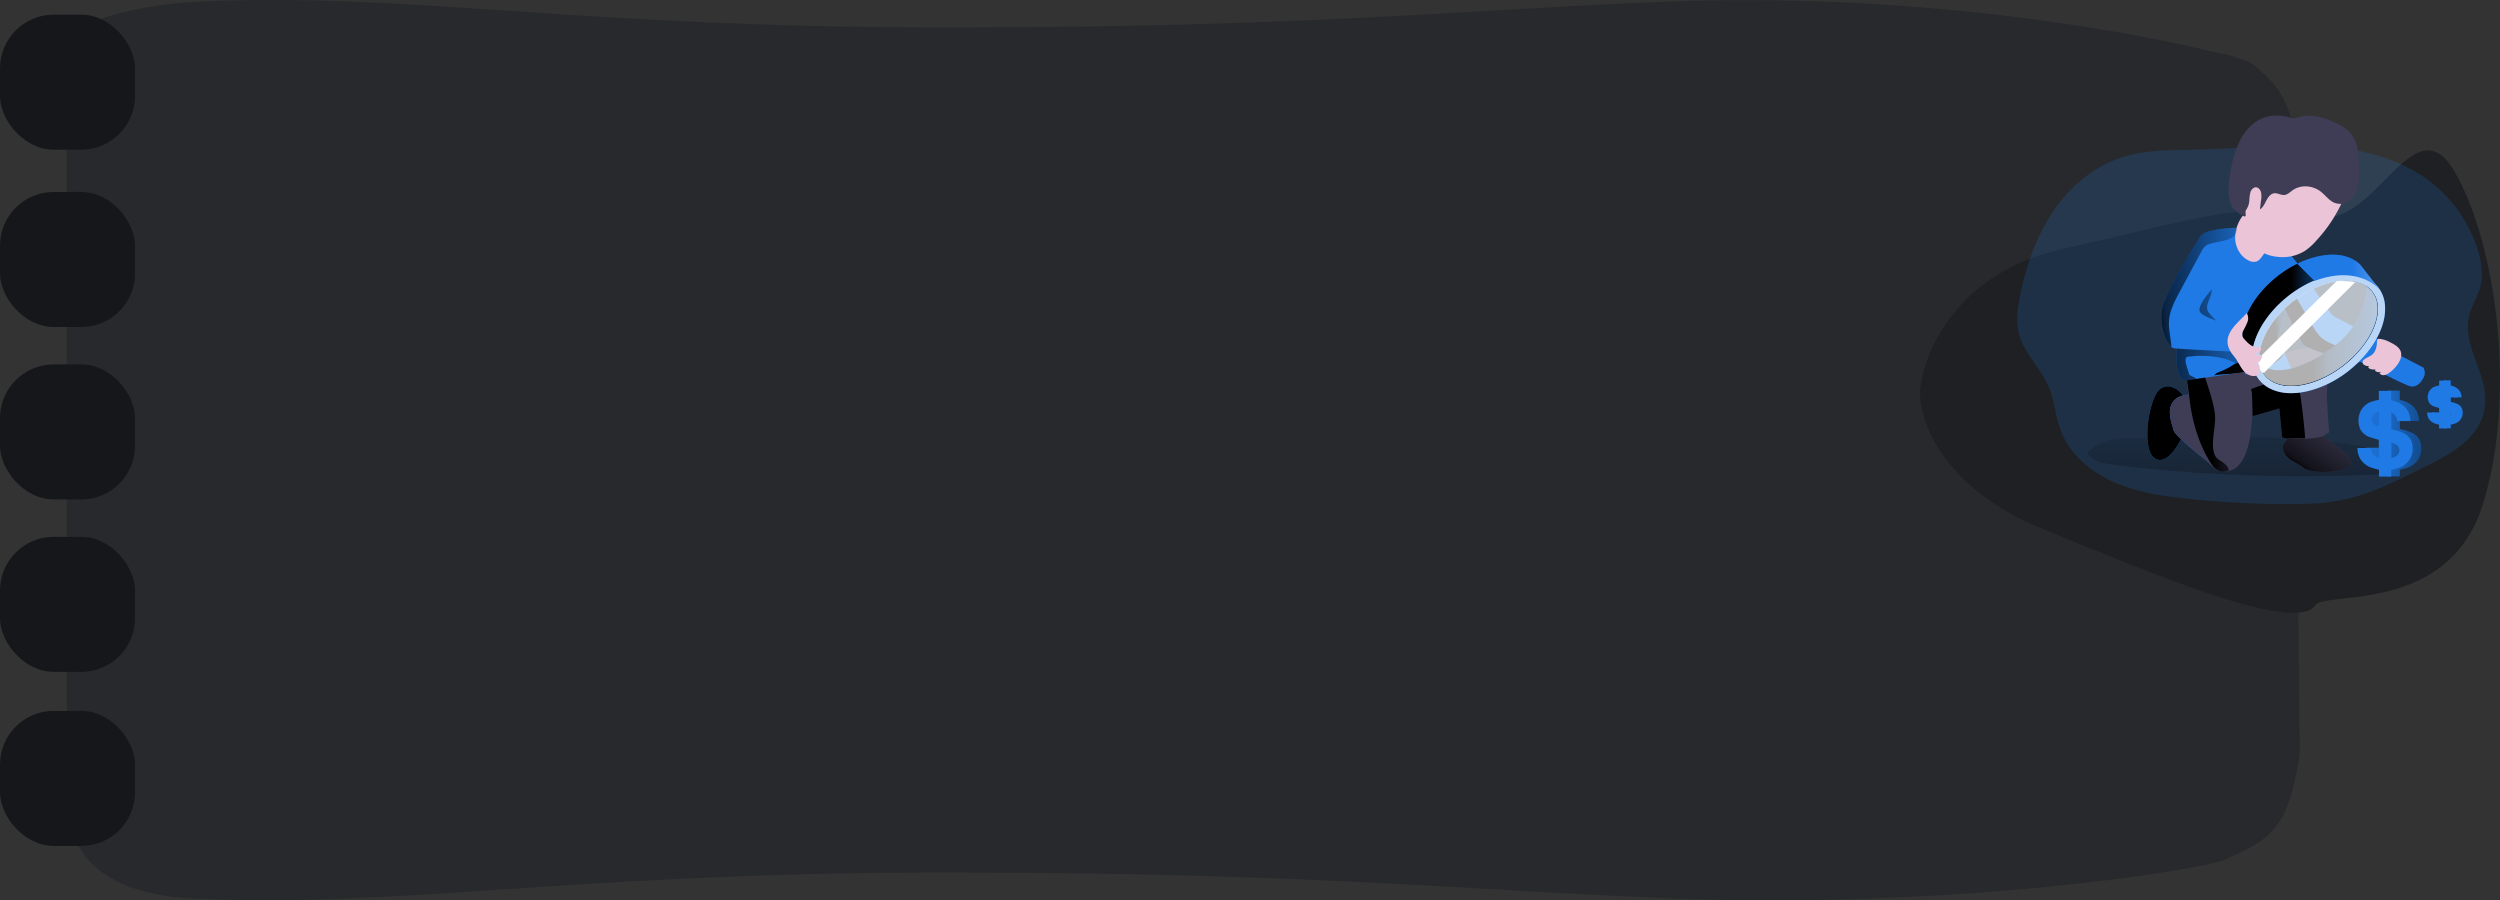 <svg id="okcoolrect" xmlns="http://www.w3.org/2000/svg" xmlns:xlink="http://www.w3.org/1999/xlink" width="1536.797" height="553.478" viewBox="0 0 1536.797 553.478">
  <rect x="0" y="0" width="1536.797" height="553.478" fill="#333333" stroke="none"/>
  <defs>
    <linearGradient id="linear-gradient" x1="0.677" y1="4.48" x2="0.657" y2="-0.432" gradientUnits="objectBoundingBox">
      <stop offset="0.01"/>
      <stop offset="0.13" stop-opacity="0.69"/>
      <stop offset="1" stop-opacity="0"/>
    </linearGradient>
    <linearGradient id="linear-gradient-2" x1="1.492" y1="2.172" x2="4.864" y2="1.846" xlink:href="#linear-gradient"/>
    <linearGradient id="linear-gradient-3" x1="0.347" y1="2.297" x2="2.762" y2="3.438" xlink:href="#linear-gradient"/>
    <linearGradient id="linear-gradient-4" x1="2.688" y1="16.679" x2="1.457" y2="20.049" xlink:href="#linear-gradient"/>
    <linearGradient id="linear-gradient-5" x1="1.391" y1="4.479" x2="2.251" y2="4.319" xlink:href="#linear-gradient"/>
    <linearGradient id="linear-gradient-6" x1="0.608" y1="4.723" x2="1.594" y2="4.834" xlink:href="#linear-gradient"/>
    <linearGradient id="linear-gradient-7" x1="0.285" y1="3.774" x2="1.933" y2="3.468" xlink:href="#linear-gradient"/>
    <linearGradient id="linear-gradient-8" x1="1.389" y1="6.034" x2="0.767" y2="3.187" xlink:href="#linear-gradient"/>
    <linearGradient id="linear-gradient-9" x1="1.527" y1="10.37" x2="2.528" y2="10.37" gradientUnits="objectBoundingBox">
      <stop offset="0" stop-color="#ecc4d7"/>
      <stop offset="0.42" stop-color="#efd4d1"/>
      <stop offset="1" stop-color="#f2eac9"/>
    </linearGradient>
    <linearGradient id="linear-gradient-10" x1="2.744" y1="18.911" x2="2.552" y2="13.96" xlink:href="#linear-gradient"/>
    <linearGradient id="linear-gradient-11" x1="1.061" y1="6.412" x2="2.109" y2="6.412" xlink:href="#linear-gradient-9"/>
    <linearGradient id="linear-gradient-12" x1="0.419" y1="3.782" x2="1.419" y2="3.782" xlink:href="#linear-gradient"/>
    <linearGradient id="linear-gradient-13" x1="1.47" y1="3.404" x2="1.076" y2="3.129" gradientUnits="objectBoundingBox">
      <stop offset="0.02" stop-color="#fff" stop-opacity="0"/>
      <stop offset="0.58" stop-color="#fff" stop-opacity="0.388"/>
      <stop offset="0.68" stop-color="#fff" stop-opacity="0.678"/>
      <stop offset="1" stop-color="#fff"/>
    </linearGradient>
    <linearGradient id="linear-gradient-14" x1="1.365" y1="7.431" x2="2.364" y2="7.431" xlink:href="#linear-gradient-9"/>
    <linearGradient id="linear-gradient-15" x1="141.046" y1="1136.339" x2="142.003" y2="1136.339" xlink:href="#linear-gradient"/>
    <linearGradient id="linear-gradient-16" x1="0.513" y1="1.66" x2="3.25" y2="1.83" xlink:href="#linear-gradient"/>
    <linearGradient id="linear-gradient-17" x1="0.246" y1="3.902" x2="1.842" y2="3.714" xlink:href="#linear-gradient"/>
    <linearGradient id="linear-gradient-18" x1="1.198" y1="2.182" x2="2.247" y2="1.382" xlink:href="#linear-gradient"/>
    <linearGradient id="linear-gradient-19" x1="0.445" y1="3.443" x2="1.445" y2="3.443" xlink:href="#linear-gradient"/>
    <linearGradient id="linear-gradient-20" x1="0.802" y1="3.512" x2="1.008" y2="3.28" xlink:href="#linear-gradient-13"/>
    <linearGradient id="linear-gradient-21" x1="0.934" y1="4.191" x2="1.236" y2="3.495" xlink:href="#linear-gradient-13"/>
    <linearGradient id="linear-gradient-22" x1="0.633" y1="12.177" x2="1.633" y2="12.177" xlink:href="#linear-gradient-13"/>
    <linearGradient id="linear-gradient-23" x1="1.521" y1="4.908" x2="2.522" y2="4.908" xlink:href="#linear-gradient-9"/>
    <linearGradient id="linear-gradient-24" x1="2.067" y1="1.747" x2="-0.234" y2="1.417" xlink:href="#linear-gradient"/>
    <linearGradient id="linear-gradient-25" x1="2.821" y1="3.864" x2="0.516" y2="3.535" xlink:href="#linear-gradient"/>
  </defs>
  <g id="epicRect" transform="translate(37.897)">
    <path id="Path_471" data-name="Path 471" d="M1370.169,50.731s12.336,5.565,0-7.294c-1.6-1.667.4,16.212,0,7.294-.425-9.676-7.2-46.384-76.085-49.473-128.266-5.753-233.218,16.075-461.04,16.075S504.423,5.792,382.8,1.258C211.019-5.145,58.5,19.14,45.8,25.237S19.367,35.684,10.569,51.577,0,93.39,0,93.39Z" transform="translate(1375.652 553.67) rotate(180)" fill="#27292c"/>
    <path id="Path_473" data-name="Path 473" d="M54,0H1315a54,54,0,0,1,54,54l3.665,374.171c0,29.823-27.842,64.829-57.665,64.829H54A54,54,0,0,1,0,439V54A54,54,0,0,1,54,0Z" transform="translate(3.103 32.005)" fill="#27292c"/>
    <path id="Path_470" data-name="Path 470" d="M9323.351,286a128.316,128.316,0,0,1,19.257-26.235c2.253-2.349-33.939-.874-19.257-6.876,7.281-2.979,31.938-13.986,75.429-15.937,127.167-5.7,231.216,15.937,457.081,15.937s325.8-11.442,446.38-15.937c129.767-4.837,244.829,11.878,309.191,25.417,19.79,4.163,34.85,8.062,43.835,10.89,20.274,4.894,26.48,55.032,26.48,55.032Z" transform="translate(-9313.18 -235.995)" fill="#27292c"/>
  </g>
  <rect id="Rectangle_90" data-name="Rectangle 90" width="83" height="83" rx="33" transform="translate(0 437.005)" fill="#15171a"/>
  <rect id="Rectangle_91" data-name="Rectangle 91" width="83" height="83" rx="33" transform="translate(0 330.005)" fill="#15171a"/>
  <rect id="Rectangle_92" data-name="Rectangle 92" width="83" height="83" rx="33" transform="translate(0 9.005)" fill="#15171a"/>
  <rect id="Rectangle_93" data-name="Rectangle 93" width="83" height="83" rx="33" transform="translate(0 118.005)" fill="#15171a"/>
  <rect id="Rectangle_94" data-name="Rectangle 94" width="83" height="83" rx="33" transform="translate(0 224.005)" fill="#15171a"/>
  <path id="Path_466" data-name="Path 466" d="M10866.111,450.972c-25.667-44.638-49.235,36.927-85.93,26.783-39.816-11.007-84.9,4.816-154.985,20.276s-87.9,70.855-87.9,88.937,15.018,58.6,75.147,83.089,155.388,65.619,167.734,47.072c5.969-8.966,81.187,5.719,102.669-60.82S10891.778,495.61,10866.111,450.972Z" transform="translate(-9357 -345.053)" fill="#1e2023"/>
  <g id="_86_data_analysis" data-name="#86_data_analysis" transform="translate(1184.491 34.969)">
    <path id="Path_420" data-name="Path 420" d="M343.22,212.56c1.15-18.1-14-35.13-10-52.81,1.47-6.49,5.44-12.2,7.07-18.67,1.8-7.1.65-14.64-1.44-21.67a84.52,84.52,0,0,0-28.33-41.86c-19.4-15.4-44.76-21.47-69.52-22.79S191.46,56.42,166.68,57C151,57.42,135,56.9,120,61.68c-17.73,5.66-32.63,18.54-42.92,34.06s-16.3,33.54-19.91,51.8c-1.38,7.07-2.45,14.4-.89,21.43C59.12,181.72,70,191.13,75,203.2c3.5,8.39,4,17.76,7.23,26.29C87.56,243.85,100.06,254.67,114,261s29.33,8.75,44.55,10.45a559.282,559.282,0,0,0,76.11,3.25c25.51-.66,43.28-8.67,65.52-19.77C318.27,245.94,341.74,236.05,343.22,212.56Z" fill="#1f7ae6" opacity="0.18"/>
    <path id="Path_421" data-name="Path 421" d="M287.76,244c2.25.61,4.73,1.47,5.74,3.56,2.35,4.91-5.12,8.39-10.54,8.7a944.706,944.706,0,0,1-167.21-5.4c-6.31-.77-13.35-2-17-7.2,6.46-8.51,18.72-9.23,29.38-9.23C181.34,234.52,235.94,229.86,287.76,244Z" fill="url(#linear-gradient)"/>
    <path id="Path_422" data-name="Path 422" d="M284,177l-19.41,11.35-2.73-.74c-7.69-2.13-29.11-8.27-31-11.36-2.35-3.76-10.84-21.48-10.84-21.48l4-12.26L228.61,128s18.18,29.46,21.47,31.35S284,177,284,177Z" fill="#1f7ae6"/>
    <path id="Path_423" data-name="Path 423" d="M157.34,207.91s-6.06-8.34-13.38-4.18-12.54,36.79-4.18,42.85,16.72-12.13,16.72-12.13Z" fill="#1f7ae6"/>
    <path id="Path_424" data-name="Path 424" d="M157.34,207.91s-6.06-8.34-13.38-4.18-12.54,36.79-4.18,42.85,16.72-12.13,16.72-12.13Z" fill="url(#linear-gradient-2)"/>
    <path id="Path_425" data-name="Path 425" d="M179.55,254.31s-26.81-20.69-27.75-24.45-4.7-12.23-.49-17.87,13.17-4.24,13.17-4.24S184.24,231.74,179.55,254.31Z" fill="#1f7ae6"/>
    <path id="Path_426" data-name="Path 426" d="M179.55,254.31s-26.81-20.69-27.75-24.45-4.7-12.23-.49-17.87,13.17-4.24,13.17-4.24S184.24,231.74,179.55,254.31Z" fill="#3f3d56"/>
    <path id="Path_427" data-name="Path 427" d="M260,251.49c-4.7,4.71-24.46,4.71-28.69.94s-12.86-4.86-12.38-13.8l2.66-3.92-.49-.13-2.62-.69-1.73-17.83-16.36,4.75-3.08.89-1.88-28.08s30.25-16.91,42-14.55,8,29.62,8.46,31c.34,1,.44,12.47,1.48,20.19.15,1.13-3.24,1.61-3.05,2.54.36,1.64,4.35,3.47,4.87,4.07C252,240.2,264.66,246.78,260,251.49Z" fill="#3f3d56"/>
    <path id="Path_428" data-name="Path 428" d="M232.58,234.45l-11.53.14-2.62-.69-1.73-17.83-16.36,4.74-.16-.15-.83-16.51s23.82-9,27-7.73S232.58,234.45,232.58,234.45Z" fill="url(#linear-gradient-3)"/>
    <path id="Path_429" data-name="Path 429" d="M219.63,181.52l4.59,10.73-64.42,6.57c-6.38.42-6.79-11.57-6.07-19.57.12-1.28.26-2.45.42-3.47,2.11-13.62,5.94-32,9-45.76,2.2-9.81,4-17.26,4.61-19,1.88-5.65,22.56-6,22.56-6h.32C211.85,103.78,228.6,128,228.6,128l-8.07,28-4.78,16.55.78,1.82.72,1.68Z" fill="#1f7ae6"/>
    <path id="Path_430" data-name="Path 430" d="M176.67,196c.63-1.35,2.17-2,3.55-2.49a45.26,45.26,0,0,0,7.85-4,8.09,8.09,0,0,1,2.45-1.24,4.67,4.67,0,0,1,4.24,1.34c4.68,4.6-1.47,4.56-5,5C188.27,194.85,177.09,195.11,176.67,196Z" fill="url(#linear-gradient-4)"/>
    <path id="Path_431" data-name="Path 431" d="M220.53,156l-4.77,16.55.78,1.81a5,5,0,0,0,.37,1.05c.11.22.22.43.34.64.92,1.55,2.3,2.94,2.42,4.7a3.76,3.76,0,0,1,0,.82c-.29,1.89-2,3.44-3.51,4.69a14.88,14.88,0,0,1-5,3.08c-2.92.84-6.12-.21-8.55-2a30,30,0,0,1-6-6.82c-1.12-1.57-2.29-3.29-2.29-5.22a7.86,7.86,0,0,1,.66-2.82c2.16-5.59,6.15-10.25,10.07-14.79l14.3-16.6a2.81,2.81,0,0,1,1.89-1.25c1,0,1.73,1,2.23,1.85l.49.87-4,12.26S220.17,155.2,220.53,156Z" fill="url(#linear-gradient-5)"/>
    <path id="Path_432" data-name="Path 432" d="M261.84,187.6c-7.69-2.13-29.11-8.27-31-11.35-2.35-3.76-10.84-21.48-10.84-21.48l4-12.26,12.56,21.85c1.83,3.18,3.71,6.43,6.56,8.73a29.691,29.691,0,0,0,6.46,3.63C251.76,177.75,266.73,182.93,261.84,187.6Z" fill="url(#linear-gradient-6)"/>
    <path id="Path_433" data-name="Path 433" d="M215.76,172.49l8.46,19.76-58.64,6a5.78,5.78,0,0,0,.28-3.39c-.59-2.59-2.84-5.54-1-7.48a3.94,3.94,0,0,1,1.67-1,14.38,14.38,0,0,1,12.71,1.6c2.6,1.77,4.58,4.37,7.3,5.94s6.81,1.64,8.43-1.06c-3.52-5.68-.4-13.73-3.95-19.38-1.55-2.45-4.13-4-6.5-5.74a56.84,56.84,0,0,1-10.3-9.48,7.18,7.18,0,0,1-1.93-3.52,7.6,7.6,0,0,1,.49-3.27c1.22-4.07,4.67-9.36-.23-11.52-3.68-1.63-9.22,1.57-11.64,4.11-.34.35-.67.72-1,1.1,3.47-16.6,7-31.59,7.9-34.13,1.88-5.65,22.56-6,22.56-6,21.33-1.56,38.26,22.89,38.26,22.89Z" fill="none"/>
    <path id="Path_434" data-name="Path 434" d="M194.94,192.87c-9.28-12.08-34.86-8.79-35.31-8.33-1.82,2,1,7.9,1.56,10.5.26,1.13,4.8,2.09,4.38,3.17l-5.78.59c-7.36.49-6.78-15.73-5.65-23.05,1.39-9,3.55-20.14,5.74-30.62a12.743,12.743,0,0,1,1-1.1c2.42-2.54,8-5.73,11.64-4.11,4.91,2.16,1.45,7.46.23,11.53a7.58,7.58,0,0,0-.49,3.27,7.29,7.29,0,0,0,1.93,3.51,56.89,56.89,0,0,0,10.3,9.49c2.37,1.69,4.95,3.28,6.5,5.74C194.54,179.14,191.42,187.19,194.94,192.87Z" fill="url(#linear-gradient-7)"/>
    <path id="Path_435" data-name="Path 435" d="M272.5,174l32.74,17a6.63,6.63,0,0,1,.58,5c-.9,2.44-3.93,7.41-8.41,6.53s-32.66-16-32.66-16Z" fill="#1f7ae6"/>
    <path id="Path_436" data-name="Path 436" d="M272.5,174l32.74,17a6.63,6.63,0,0,1,.58,5c-.9,2.44-3.93,7.41-8.41,6.53s-32.66-16-32.66-16Z" fill="url(#linear-gradient-8)"/>
    <path id="Path_437" data-name="Path 437" d="M202.33,125.85a6.56,6.56,0,0,1-4.61-.71c-4.88-2.39-7.91-7.77-8.21-13.19a22.556,22.556,0,0,1,5.24-15,3.41,3.41,0,0,1,2.45-1.62,3.51,3.51,0,0,1,2.38,1.56c3.82,4.57,10.15,12.1,11.06,18.19.46,3.14-1.25,3.39-3.3,5.85C205.86,122.71,204.82,125.14,202.33,125.85Z" fill="url(#linear-gradient-9)"/>
    <path id="Path_438" data-name="Path 438" d="M197,108s-.42,14.84,2.51,17.56,5.43-2.51,5.43-2.51l7.11-7.74Z" fill="url(#linear-gradient-10)"/>
    <path id="Path_439" data-name="Path 439" d="M239.48,112.83a37.37,37.37,0,0,1-6.78,6.22,26,26,0,0,1-17.7,3.79,23.08,23.08,0,0,1-13.2-5.86c-4.29-4.13-6.31-10.21-6.53-16.18s1.24-11.85,3-17.54a46.49,46.49,0,0,1,5.29-12.1c7.18-10.79,21-15.25,34-15.64,6.42-.2,13.24.54,18.45,4.32,3.79,2.74,6.95,8.12,6.26,13-.54,3.82-3.59,7.78-4.93,11.42a88.75,88.75,0,0,1-17.86,28.57Z" fill="url(#linear-gradient-11)"/>
    <path id="Path_440" data-name="Path 440" d="M264,82.58a15,15,0,0,1-3,4.85,9.67,9.67,0,0,1-11.31,1.87c-2.74-1.47-4.72-4.16-7.15-6.15-5.1-4.18-12.54-4.87-17.86-1.06-1.52,1.09-2.94,2.54-4.73,2.78-2.26.31-4.46-1.4-6.7-1-2.09.38-3.54,2.45-4.6,4.48s-2.06,4.26-3.92,5.4l.67-5.54a12.78,12.78,0,0,0,0-5c-.43-1.59-1.68-3.05-3.19-3.05s-2.8,1.45-3.32,3a23.7,23.7,0,0,0-.66,5,11.45,11.45,0,0,1-1.9,5.76c-1.19,1.61.59,4.6-1.24,4.12s-7-4.52-7.85-6.56c-2.77-6.8-1.85-14.71-.39-22A71.111,71.111,0,0,1,192,52.38c2.59-5.36,6.34-10.2,11.18-13.1a23.37,23.37,0,0,1,13.86-3.16,26.12,26.12,0,0,1,5.75,1.12,9.579,9.579,0,0,0,2.29.56,10.45,10.45,0,0,0,3.49-.75c7.19-2.19,14.87.08,21.81,3.12,3.72,1.64,7.47,3.59,10.16,6.87,3.88,4.74,4.67,11.14,4.82,17.27C265.55,70.62,266.45,76.59,264,82.58Z" fill="#3f3d56"/>
    <path id="Path_441" data-name="Path 441" d="M271.19,139c-12.62-8.09-35.83-2-52.76,14.19-11.49,11-17.23,23.82-16.3,34-.4-.25-.79-.53-1.17-.81-12.32-9.27-8.15-30.3,9.31-47s41.61-22.66,54-13.38a17.78,17.78,0,0,1,6.92,13Z" fill="#1f7ae6"/>
    <path id="Path_442" data-name="Path 442" d="M271.19,139c-12.62-8.09-35.83-2-52.76,14.19-11.49,11-17.23,23.82-16.3,34-.4-.25-.79-.53-1.17-.81-12.32-9.27-8.15-30.3,9.31-47s41.61-22.66,54-13.38a17.78,17.78,0,0,1,6.92,13Z" fill="url(#linear-gradient-12)"/>
    <path id="Path_443" data-name="Path 443" d="M223.9,206.71c-6.34,0-11.89-1.63-16.12-4.82a19.81,19.81,0,0,1-7.85-14.56c-1-11.28,5.31-24.65,17-35.8,17.59-16.78,42-23.13,55.5-14.45a15.317,15.317,0,0,1,1.3.9,20,20,0,0,1,7.93,15.39c.65,11.09-5.72,24.15-17,35h0a68,68,0,0,1-29.89,17A44.7,44.7,0,0,1,223.9,206.71Zm33.66-69.08A41.39,41.39,0,0,0,247,139.1a64.23,64.23,0,0,0-27,15.65c-10.52,10.05-16.5,22.37-15.61,32.16a15.37,15.37,0,0,0,6.1,11.4c11.47,8.63,34.37,2.71,51.05-13.21,10.38-9.91,16.24-21.68,15.67-31.47a15.7,15.7,0,0,0-6.16-12.1,11.263,11.263,0,0,0-1-.69,23,23,0,0,0-12.49-3.21Z" fill="#1f7ae6"/>
    <g id="Group_22" data-name="Group 22" opacity="0.69">
      <path id="Path_444" data-name="Path 444" d="M281.61,153.39a20,20,0,0,0-7.92-15.4c-.45-.34-.88-.63-1.3-.89-13.53-8.69-37.91-2.34-55.5,14.44-11.66,11.14-18,24.53-17,35.81a20,20,0,0,0,7.85,14.55,21.4,21.4,0,0,0,3.81,2.29,28.74,28.74,0,0,0,12.32,2.53,45.1,45.1,0,0,0,10.79-1.4A62.181,62.181,0,0,0,250.32,199a72.728,72.728,0,0,0,14.25-10.65c7.85-7.51,13.35-16.11,15.73-24.38a31.18,31.18,0,0,0,1.31-10.58ZM261.5,185.12C244.83,201,221.93,207,210.45,198.33a15.4,15.4,0,0,1-6.1-11.41c-.89-9.78,5.09-22.1,15.62-32.15a64.25,64.25,0,0,1,27-15.65,41.391,41.391,0,0,1,10.56-1.47A22.81,22.81,0,0,1,270,140.88a8.739,8.739,0,0,1,1,.69,15.7,15.7,0,0,1,6.16,12.1c.59,9.77-5.27,21.54-15.65,31.45Z" fill="url(#linear-gradient-13)"/>
    </g>
    <path id="Path_445" data-name="Path 445" d="M276.48,177.49a10.5,10.5,0,0,1-2,4.81c-1.58,1.84-4.22,2.4-6,4a2.39,2.39,0,0,0-.6.77,2.16,2.16,0,0,0,1.24,2.45A4.29,4.29,0,0,0,274,189a18.646,18.646,0,0,0-2,1c-.28.18-.6.4-.63.74s.34.68.68.86a5.29,5.29,0,0,0,6-.82l-1.79,1c-.37.22-.78.53-.72.95s.34.52.63.66a5,5,0,0,0,5.7-1.09l-3.66,2.16a3.1,3.1,0,0,0,3,1.16,7.22,7.22,0,0,0,3.08-1.47,22.331,22.331,0,0,0,5-5c1.66-2.32,2.89-5.3,2-8s-3.81-4.37-6.45-5.66a17.65,17.65,0,0,0-6.24-2.13c-1.15-.09-1.56-.19-1.81.85S276.71,176.44,276.48,177.49Z" fill="url(#linear-gradient-14)"/>
    <path id="Path_446" data-name="Path 446" d="M188,165l-1.28,16.12s-25.28-1.23-33-1.83c-.91-.07-1.57-.13-1.92-.18a3.1,3.1,0,0,1-1.47-.73c-3.16-2.53-6.87-11.25-6.06-21.37.94-11.77,23.51-45.93,23.51-45.93a30.15,30.15,0,0,1,5.35,4.19c11.14,11.09,4.52,24.81,4.52,24.81s-11.77,12.23-9.87,16.46S188,165,188,165Z" fill="#1f7ae6"/>
    <path id="Path_447" data-name="Path 447" d="M183.17,254.8a15.779,15.779,0,0,1-3.62-.49l-.24-.07c-15-4.28-19.51-55.42-19.51-55.42h.1L171,197.2l24.34-3.55,4.42,12.72S203.56,254.89,183.17,254.8Z" fill="#3f3d56"/>
    <path id="Path_448" data-name="Path 448" d="M158.29,191.69l-.23-.08S158.13,191.47,158.29,191.69Z" fill="url(#linear-gradient-15)"/>
    <path id="Path_449" data-name="Path 449" d="M185.34,254.31a7.678,7.678,0,0,1-2.17.49,8.21,8.21,0,0,1-3.86-.55,9,9,0,0,1-4-3.39c-4.08-6-11.28-19.12-13.79-40.12-.64-5.31-1.17-9.15-1.62-11.94l11.1-1.62c1.37,3.88,5.64,16.44,6.16,23.28.63,8.15-4.7,22.89,2.51,27.27S185.34,254.31,185.34,254.31Z" fill="url(#linear-gradient-16)"/>
    <path id="Path_450" data-name="Path 450" d="M194.94,192.87c-1.62,2.7-5.71,2.63-8.43,1.06s-4.7-4.17-7.3-5.94a14.39,14.39,0,0,0-12.71-1.62,3.94,3.94,0,0,0-1.67,1c-1.81,2,.44,4.9,1,7.48a5.78,5.78,0,0,1-.28,3.39,7.22,7.22,0,0,1-3.71,4,9.54,9.54,0,0,1-8.67-.84c-4.44-2.71-6.63-8.15-6.78-13.36s1.4-10.3,2.94-15.25q2.2-7.12,4.41-14.25c1.47-4.7,3-9.55,6.09-13.33a14.663,14.663,0,0,1,1-1.1c2.41-2.54,8-5.74,11.64-4.11,4.9,2.16,1.45,7.45.22,11.52a7.919,7.919,0,0,0-.49,3.27,7.42,7.42,0,0,0,1.94,3.52,56.509,56.509,0,0,0,10.3,9.48c2.37,1.7,4.94,3.28,6.49,5.74C194.54,179.14,191.42,187.19,194.94,192.87Z" fill="none"/>
    <path id="Path_451" data-name="Path 451" d="M190.68,105.06a7.91,7.91,0,0,1-1.89,5.11c-2.78,2.81-10.2,3.43-13.92,4.51-.58.16-1.16.34-1.73.55a6.79,6.79,0,0,0-1.84,1,10.45,10.45,0,0,0-2.58,3.5L163.18,130l-7.84,14.54c-3,5.61-6.1,11.44-6.51,17.8-.34,5.35,1.24,10.65,1.47,16-3.15-2.53-6.87-11.25-6.06-21.37.94-11.77,23.52-45.93,23.52-45.93,1.87-5.65,22.56-6,22.56-6Z" fill="url(#linear-gradient-17)"/>
    <path id="Path_452" data-name="Path 452" d="M260,251.49c-4.7,4.71-24.46,4.71-28.69.94s-12.86-4.86-12.38-13.8l2.66-3.92s16.68.89,22.73-1.88c.35,1.64,4.34,3.47,4.86,4.07C252,240.2,264.66,246.78,260,251.49Z" fill="url(#linear-gradient-18)"/>
    <path id="Path_453" data-name="Path 453" d="M261.5,185.12C244.82,201,221.93,207,210.45,198.33a15.4,15.4,0,0,1-6.1-11.41s6.7,14.71,37.42-3.15S270,140.86,270,140.86a8.739,8.739,0,0,1,1,.69,15.73,15.73,0,0,1,6.16,12.1C277.74,163.44,271.88,175.21,261.5,185.12Z" fill="#1f7ae6"/>
    <path id="Path_454" data-name="Path 454" d="M261.5,185.12C244.82,201,221.93,207,210.45,198.33a15.4,15.4,0,0,1-6.1-11.41s6.7,14.71,37.42-3.15S270,140.86,270,140.86a8.739,8.739,0,0,1,1,.69,15.73,15.73,0,0,1,6.16,12.1C277.74,163.44,271.88,175.21,261.5,185.12Z" fill="url(#linear-gradient-19)"/>
    <g id="Group_23" data-name="Group 23" opacity="0.69">
      <path id="Path_455" data-name="Path 455" d="M261.35,185c-16.68,15.91-39.58,21.84-51.06,13.2a15.4,15.4,0,0,1-6.1-11.41c-.89-9.78,5.09-22.1,15.62-32.15a64.22,64.22,0,0,1,27-15.65,41.261,41.261,0,0,1,10.55-1.47,22.9,22.9,0,0,1,12.45,3.23,10.4,10.4,0,0,1,1,.7,15.7,15.7,0,0,1,6.16,12.1C277.59,163.29,271.73,175.05,261.35,185Z" fill="url(#linear-gradient-20)"/>
    </g>
    <path id="Path_456" data-name="Path 456" d="M251.8,137.9,203.22,186s1.25,9.09,4.07,8.15l56-55.67A54.73,54.73,0,0,0,251.8,137.9Z" fill="url(#linear-gradient-21)"/>
    <path id="Path_457" data-name="Path 457" d="M266.15,127.42l12.78,16.3s-12.14-16.54-40.7-6l-10.56-10.58S251.57,114.41,266.15,127.42Z" fill="#1f7ae6"/>
    <path id="Path_458" data-name="Path 458" d="M266.15,127.42l12.78,16.3s-12.14-16.54-40.7-6l-10.56-10.58S251.57,114.41,266.15,127.42Z" fill="url(#linear-gradient-22)"/>
    <path id="Path_459" data-name="Path 459" d="M196.64,157.55a6.27,6.27,0,0,1,.42,5.45,44.071,44.071,0,0,1-2.45,5.09,5.07,5.07,0,0,0-.65,3.54,5.51,5.51,0,0,0,1.3,2c2,2.28,4.45,4.73,7.51,4.77,1.1,0,2.66,0,2.74,1.14a1.66,1.66,0,0,1-.46,1.1,7,7,0,0,1-5.16,2.6h5.17a1.18,1.18,0,0,1,1,.32,1.08,1.08,0,0,1,0,.93,7.53,7.53,0,0,1-5,5,7.3,7.3,0,0,0,2.79-.69,2.72,2.72,0,0,1-1.38,4.41c.67-.42,1.62-.83,2.17-.26s.13,1.47-.43,2c-2.4,2.28-6.55,1.13-8.89-1.23s-3.55-5.57-5.48-8.28c-1-1.44-2.26-2.74-3.16-4.26C180.69,170.93,190.63,164.14,196.64,157.55Z" fill="url(#linear-gradient-23)"/>
    <path id="Path_460" data-name="Path 460" d="M283.06,257.81v-4.17c-1.52-.41-3-.72-4.41-1.21a12.81,12.81,0,0,1-6.79-5.09,12.67,12.67,0,0,1-2-7.06H278c.38,3,1.85,5.19,5,6v-11c-1.64-.49-3.27-.92-4.88-1.43a11.49,11.49,0,0,1-4.73-2.7,9.4,9.4,0,0,1-2.63-5.13,13.23,13.23,0,0,1,.51-7.08,11.8,11.8,0,0,1,7.14-7.06,36.652,36.652,0,0,1,4.12-1.07l.49-.09v-5.55h7.61v5.27c0,.39.12.49.49.59a16,16,0,0,1,7.1,3.3,11.54,11.54,0,0,1,4,7.07c.13.75.19,1.52.29,2.32H294.3a5.79,5.79,0,0,0-3.59-5.23v10.29l.89.22a29.2,29.2,0,0,1,6.49,2.07,9.39,9.39,0,0,1,5.62,7.85,12.29,12.29,0,0,1-2.15,9,12.47,12.47,0,0,1-6.14,4.55c-1.52.52-3.11.88-4.75,1.33v4Zm7.65-21v9.6a7,7,0,0,0,3.36-1.48c1.77-1.47,2.39-5.06-.2-6.64a28.369,28.369,0,0,0-3.16-1.44ZM283,227v-9.29a28.393,28.393,0,0,0-2.91,1.48c-2.11,1.41-2.45,5.32.25,6.69.83.43,1.72.73,2.65,1.1Z" fill="#1f7ae6"/>
    <path id="Path_461" data-name="Path 461" d="M283.06,257.81v-4.17c-1.52-.41-3-.72-4.41-1.21a12.81,12.81,0,0,1-6.79-5.09,12.67,12.67,0,0,1-2-7.06H278c.38,3,1.85,5.19,5,6v-11c-1.64-.49-3.27-.92-4.88-1.43a11.49,11.49,0,0,1-4.73-2.7,9.4,9.4,0,0,1-2.63-5.13,13.23,13.23,0,0,1,.51-7.08,11.8,11.8,0,0,1,7.14-7.06,36.652,36.652,0,0,1,4.12-1.07l.49-.09v-5.55h7.61v5.27c0,.39.12.49.49.59a16,16,0,0,1,7.1,3.3,11.54,11.54,0,0,1,4,7.07c.13.75.19,1.52.29,2.32H294.3a5.79,5.79,0,0,0-3.59-5.23v10.29l.89.22a29.2,29.2,0,0,1,6.49,2.07,9.39,9.39,0,0,1,5.62,7.85,12.29,12.29,0,0,1-2.15,9,12.47,12.47,0,0,1-6.14,4.55c-1.52.52-3.11.88-4.75,1.33v4Zm7.65-21v9.6a7,7,0,0,0,3.36-1.48c1.77-1.47,2.39-5.06-.2-6.64a28.369,28.369,0,0,0-3.16-1.44ZM283,227v-9.29a28.393,28.393,0,0,0-2.91,1.48c-2.11,1.41-2.45,5.32.25,6.69.83.43,1.72.73,2.65,1.1Z" fill="url(#linear-gradient-24)"/>
    <path id="Path_462" data-name="Path 462" d="M277.89,258v-4.2c-1.52-.41-3-.73-4.42-1.21a12.87,12.87,0,0,1-6.8-5.09,12.61,12.61,0,0,1-2-7.06h8.14c.37,3,1.84,5.19,5,6V235.41c-1.63-.49-3.26-.92-4.87-1.43a11.49,11.49,0,0,1-4.73-2.7,9.27,9.27,0,0,1-2.63-5.12,13.16,13.16,0,0,1,.49-7.09,11.75,11.75,0,0,1,7.14-7.08,36.106,36.106,0,0,1,4.12-1.07l.49-.1v-5.5h7.61v5.27c0,.39.12.49.49.59a16.12,16.12,0,0,1,7.1,3.31,11.48,11.48,0,0,1,4,7.07c.13.76.19,1.52.29,2.32h-8.23a5.8,5.8,0,0,0-3.58-5.25v10.3c.27.07.57.15.88.21a29.421,29.421,0,0,1,6.49,2.08,9.38,9.38,0,0,1,5.63,7.84,12.26,12.26,0,0,1-2.15,9,12.43,12.43,0,0,1-6.14,4.54c-1.53.53-3.12.88-4.76,1.33V258Zm7.64-21v9.6a7.05,7.05,0,0,0,3.37-1.47c1.76-1.48,2.38-5.07-.2-6.65a29.391,29.391,0,0,0-3.17-1.48Zm-7.67-9.8v-9.27a26.426,26.426,0,0,0-2.91,1.47c-2.11,1.41-2.45,5.32.25,6.69.84.4,1.73.7,2.66,1.08Z" fill="#1f7ae6"/>
    <path id="Path_463" data-name="Path 463" d="M317.75,228.35V226c-.84-.23-1.67-.4-2.45-.68a7.18,7.18,0,0,1-3.79-2.84,7,7,0,0,1-1.09-3.95H315a3.62,3.62,0,0,0,2.79,3.37v-6.18c-.91-.26-1.82-.49-2.72-.8a6.37,6.37,0,0,1-2.65-1.5,5.26,5.26,0,0,1-1.47-2.87,7.32,7.32,0,0,1,.29-4,6.57,6.57,0,0,1,4-4,23.58,23.58,0,0,1,2.3-.6l.28-.05v-3.09H322v3c0,.21.06.28.27.33a8.91,8.91,0,0,1,4,1.85,6.45,6.45,0,0,1,2.26,4c.07.43.1.85.16,1.3h-4.63a3.23,3.23,0,0,0-2-2.94v5.76l.49.12a16,16,0,0,1,3.63,1.16,5.23,5.23,0,0,1,3.14,4.38,6.9,6.9,0,0,1-4.63,7.57c-.85.3-1.74.49-2.66.74v2.26ZM322,216.63V222a4,4,0,0,0,1.88-.84,2.35,2.35,0,0,0-.11-3.71,16.672,16.672,0,0,0-1.77-.82Zm-4.29-5.49V206a15.435,15.435,0,0,0-1.62.83,2.24,2.24,0,0,0,.13,3.74c.45.24,1,.4,1.49.62Z" fill="#1f7ae6"/>
    <path id="Path_464" data-name="Path 464" d="M317.75,228.35V226c-.84-.23-1.67-.4-2.45-.68a7.18,7.18,0,0,1-3.79-2.84,7,7,0,0,1-1.09-3.95H315a3.62,3.62,0,0,0,2.79,3.37v-6.18c-.91-.26-1.82-.49-2.72-.8a6.37,6.37,0,0,1-2.65-1.5,5.26,5.26,0,0,1-1.47-2.87,7.32,7.32,0,0,1,.29-4,6.57,6.57,0,0,1,4-4,23.58,23.58,0,0,1,2.3-.6l.28-.05v-3.09H322v3c0,.21.06.28.27.33a8.91,8.91,0,0,1,4,1.85,6.45,6.45,0,0,1,2.26,4c.07.43.1.85.16,1.3h-4.63a3.23,3.23,0,0,0-2-2.94v5.76l.49.12a16,16,0,0,1,3.63,1.16,5.23,5.23,0,0,1,3.14,4.38,6.9,6.9,0,0,1-4.63,7.57c-.85.3-1.74.49-2.66.74v2.26ZM322,216.63V222a4,4,0,0,0,1.88-.84,2.35,2.35,0,0,0-.11-3.71,16.672,16.672,0,0,0-1.77-.82Zm-4.29-5.49V206a15.435,15.435,0,0,0-1.62.83,2.24,2.24,0,0,0,.13,3.74c.45.24,1,.4,1.49.62Z" fill="url(#linear-gradient-25)"/>
    <path id="Path_465" data-name="Path 465" d="M314.86,228.44v-2.35c-.85-.23-1.67-.41-2.45-.68a7.23,7.23,0,0,1-3.79-2.84,7,7,0,0,1-1.09-3.95h4.55a3.61,3.61,0,0,0,2.78,3.37v-6.18c-.91-.26-1.82-.51-2.72-.8a6.48,6.48,0,0,1-2.65-1.5,5.36,5.36,0,0,1-1.47-2.87,7.31,7.31,0,0,1,.29-4,6.64,6.64,0,0,1,4-4,20.994,20.994,0,0,1,2.3-.59l.28-.06V199h4.26v2.94c0,.22.07.29.28.34a8.92,8.92,0,0,1,4,1.85,6.37,6.37,0,0,1,2.26,3.95c.07.42.11.85.16,1.3h-4.63a3.23,3.23,0,0,0-2-2.94v5.76l.49.12a16,16,0,0,1,3.63,1.16,5.25,5.25,0,0,1,3.14,4.38,6.84,6.84,0,0,1-1.2,5,7,7,0,0,1-3.44,2.55c-.85.29-1.74.49-2.66.74v2.26Zm4.28-11.72v5.36a3.9,3.9,0,0,0,1.88-.83,2.35,2.35,0,0,0-.11-3.71,16.518,16.518,0,0,0-1.76-.82Zm-4.29-5.5V206a14.683,14.683,0,0,0-1.63.83,2.24,2.24,0,0,0,.14,3.74c.47.23,1,.4,1.49.61Z" fill="#1f7ae6"/>
  </g>
</svg>
